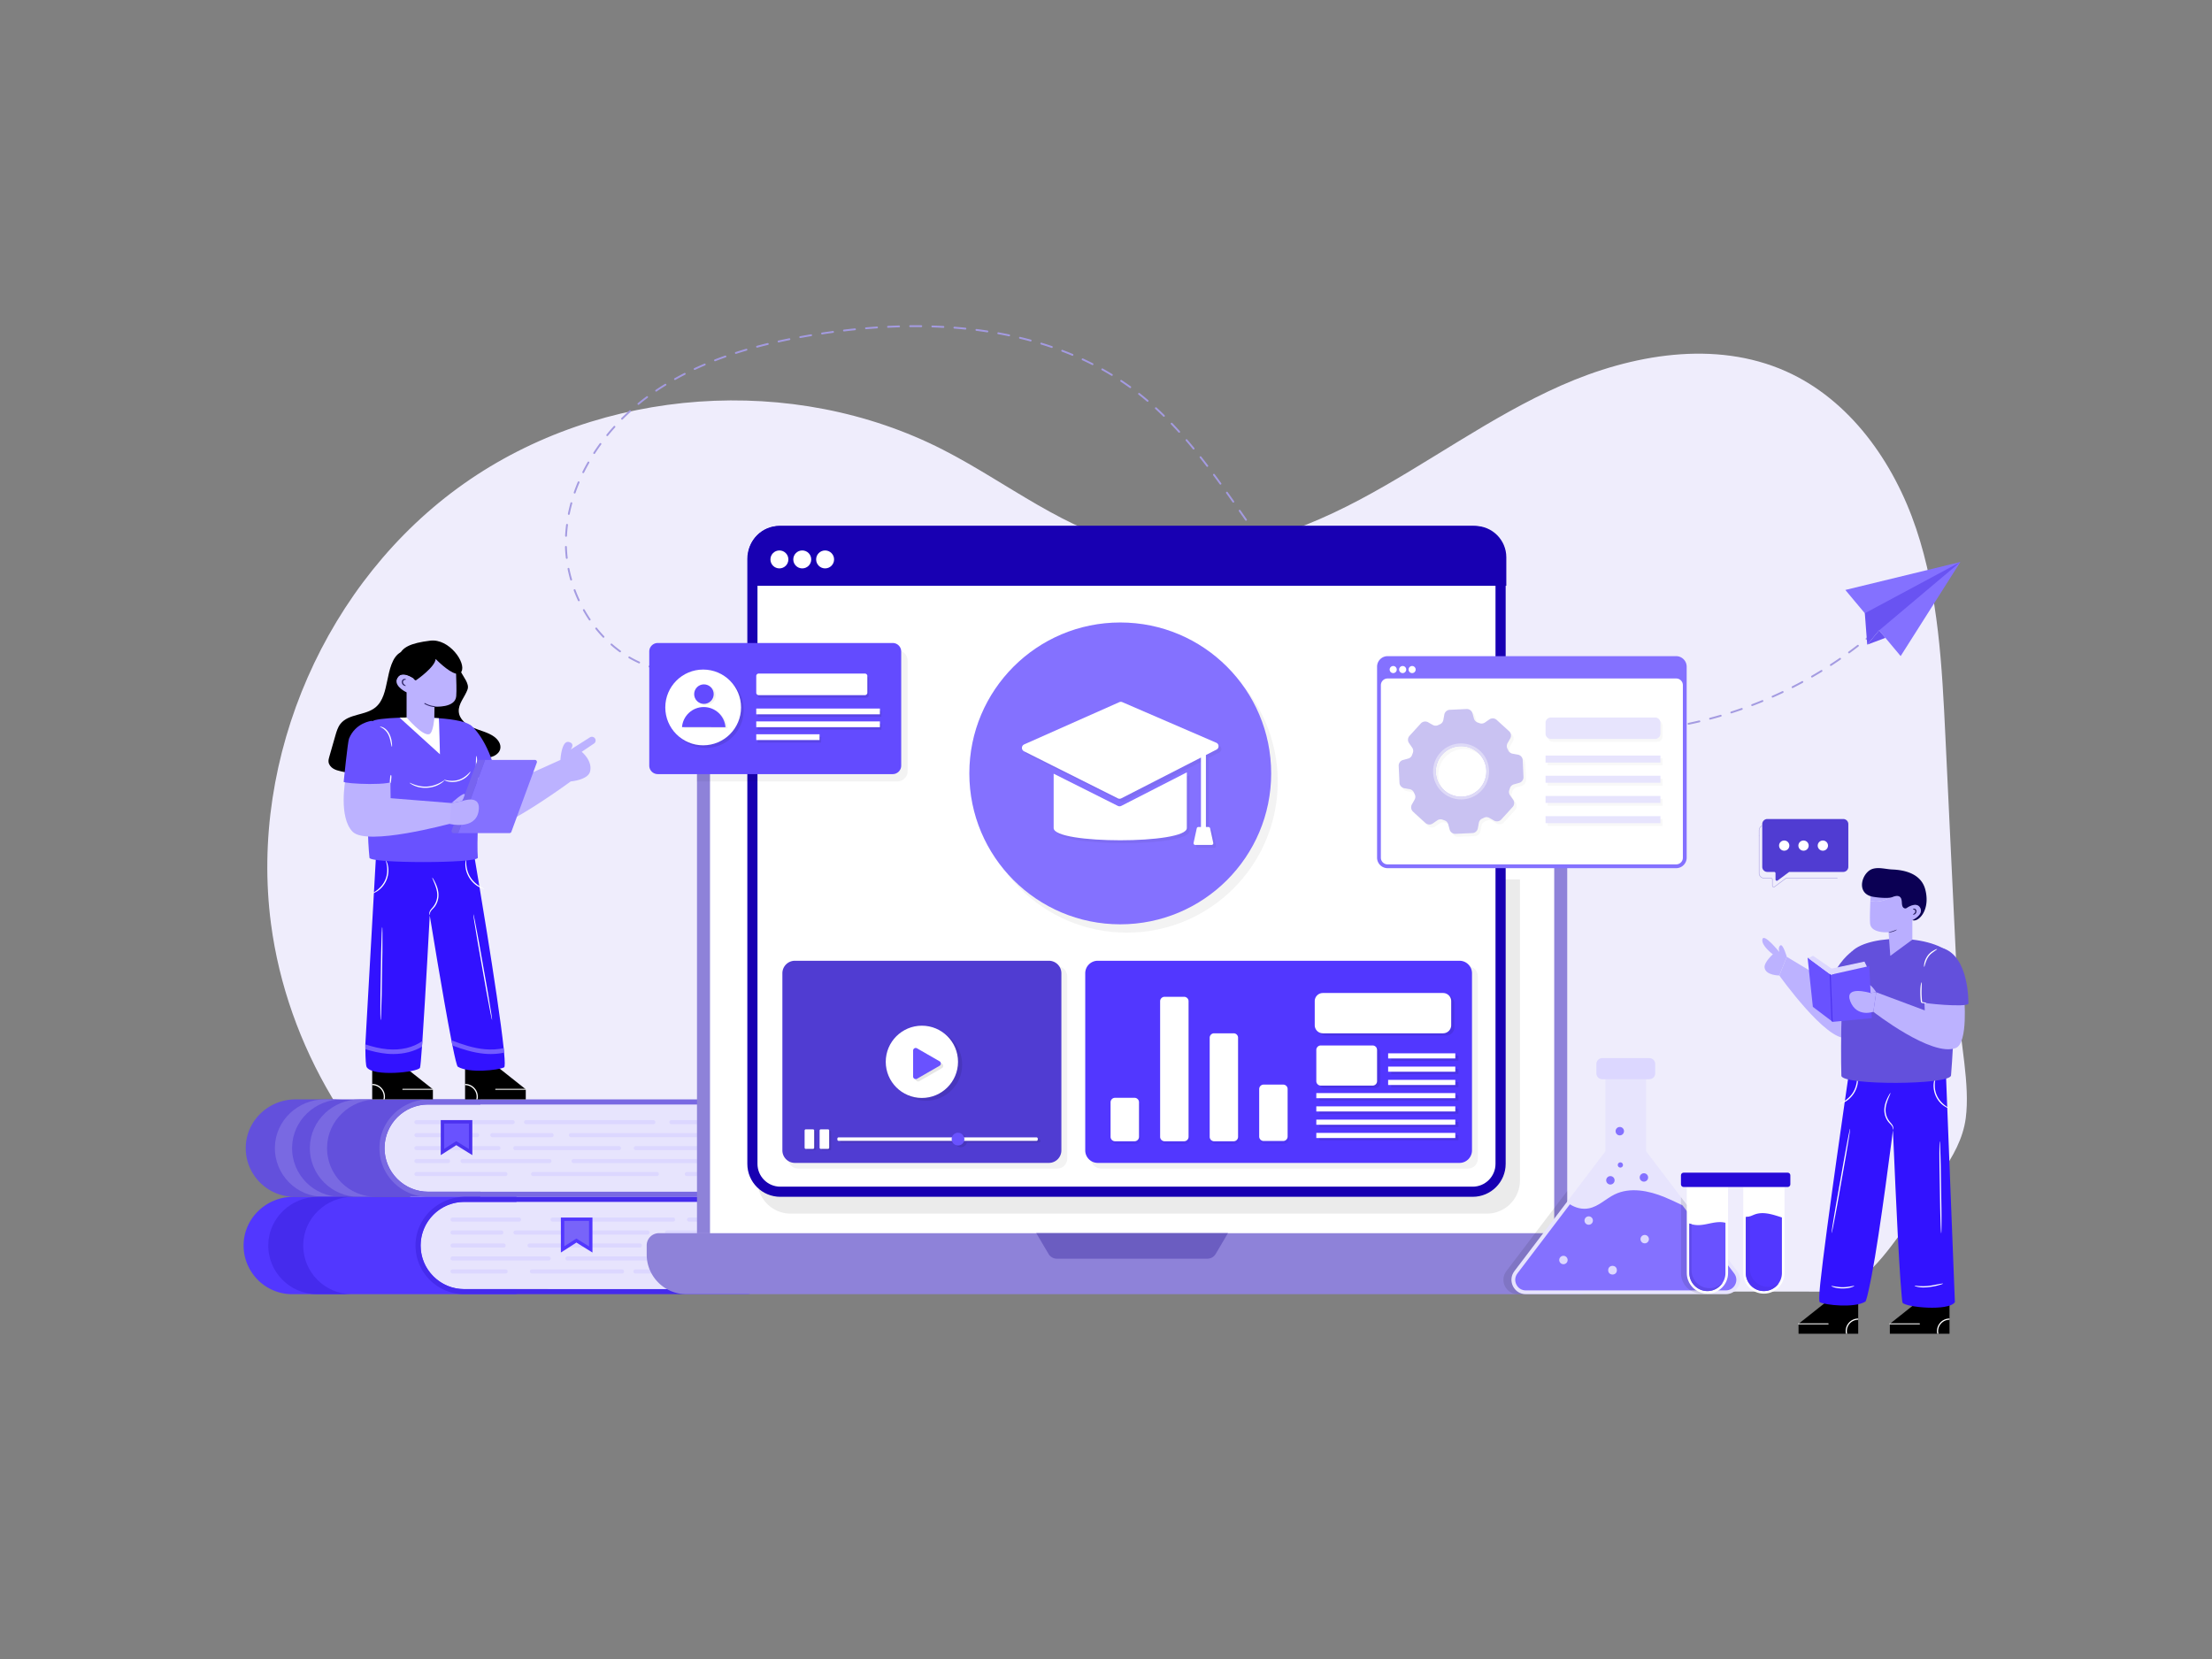 <svg xmlns="http://www.w3.org/2000/svg" enable-background="new 0 0 1200 900" viewBox="0 0 1200 900" id="Onlinecertificatecourse"><rect x="0" y="0" width="1200" height="900" fill="#808080" stroke="none"/><path fill="#efedfc" d="M1035.05 663.936c9.42-18.84 28.414-35.103 31.351-57.284 2.443-18.438-3.116-41.541-4.02-60.45l-7.014-146.707c-1.818-38.005-3.738-76.58-15.844-112.652-12.107-36.071-35.94-69.954-70.7-85.43-38.302-17.053-83.52-9.26-121.868 7.691s-72.321 42.337-109.352 61.999-79.56 33.738-120.624 25.276c-38.592-7.952-70.292-34.432-105.371-52.376-81.294-41.583-185.374-34.208-259.993 18.421s-116.493 148.2-104.603 238.734c8.723 66.416 46.067 127.91 99.09 168.434 13.38 10.227 27.791 19.187 42.992 26.454 16.844 8.052 30.79 4.645 49.119 4.65 44.12.009 88.24 0 132.36 0H932.8c19.026 0 38.054-.079 57.08 0 20.486.083 34.114-22.493 45.17-36.76z" class="coloredf5fc svgShape"></path><path fill="#a49be1" d="M872.282 397.69c-1.314 0-2.63-.013-3.943-.038a.5.5 0 0 1 .009-1h.01c1.821.034 3.643.045 5.466.031l.518-.004h.006a.5.5 0 0 1 .006 1l-.523.004c-.516.004-1.032.006-1.549.006zm8.064-.156a.5.5 0 0 1-.019-1c1.974-.076 3.986-.182 5.979-.314a.5.5 0 0 1 .066.998c-2.002.132-4.023.239-6.006.316h-.02zm-17.993-.079-.024-.001a212.08 212.08 0 0 1-6.002-.366.5.5 0 0 1 .075-.998c1.98.15 3.99.272 5.974.366a.5.5 0 0 1-.023.999zm29.966-.72a.5.5 0 0 1-.047-.999c1.978-.187 3.98-.406 5.951-.648a.491.491 0 0 1 .557.434.5.5 0 0 1-.435.558c-1.98.244-3.992.463-5.978.652l-.048.002zm-41.929-.18a.5.5 0 1 1-5.895-1.696c1.97.26 3.97.494 5.946.7a.5.5 0 0 1-.05.997zm53.837-1.288a.5.5 0 0 1-.075-.994c1.987-.301 3.974-.63 5.907-.978a.5.5 0 1 1 .177.984c-1.942.35-3.938.68-5.934.983a.492.492 0 0 1-.075.005zm-65.733-.274a.556.556 0 0 1-.08-.006 223.409 223.409 0 0 1-5.925-1.03.5.5 0 1 1 .185-.982c1.94.365 3.924.71 5.898 1.024a.5.5 0 0 1-.078.994zm77.542-1.846a.5.5 0 0 1-.102-.989c1.946-.405 3.913-.842 5.844-1.298a.5.5 0 1 1 .23.973c-1.94.459-3.915.897-5.87 1.304a.456.456 0 0 1-.102.01zm-89.335-.366a.493.493 0 0 1-.106-.012c-1.95-.42-3.923-.874-5.861-1.347a.5.5 0 1 1 .237-.971c1.93.47 3.893.923 5.835 1.34a.5.5 0 0 1-.105.99zm101.011-2.392a.5.5 0 0 1-.127-.984c1.921-.509 3.86-1.05 5.765-1.61a.5.5 0 0 1 .282.959 221.386 221.386 0 0 1-5.791 1.618.486.486 0 0 1-.129.017zm-112.668-.454a.516.516 0 0 1-.132-.017 230.17 230.17 0 0 1-5.78-1.661.5.5 0 1 1 .289-.957c1.88.567 3.817 1.124 5.755 1.653a.5.5 0 0 1-.132.982zm124.18-2.926a.5.5 0 0 1-.153-.976c1.904-.615 3.812-1.26 5.671-1.916a.5.5 0 0 1 .333.943c-1.867.66-3.784 1.307-5.697 1.924a.498.498 0 0 1-.153.025zm-135.668-.54a.49.49 0 0 1-.158-.025 230.044 230.044 0 0 1-5.683-1.965.5.5 0 0 1 .34-.941c1.853.669 3.757 1.327 5.658 1.957a.5.5 0 0 1-.157.975zm146.985-3.45a.5.5 0 0 1-.18-.967c1.868-.715 3.74-1.46 5.563-2.214a.5.5 0 1 1 .382.924c-1.831.757-3.71 1.505-5.587 2.223a.499.499 0 0 1-.178.033zm-158.273-.62a.495.495 0 0 1-.182-.035 225.825 225.825 0 0 1-5.571-2.263.5.5 0 0 1 .388-.921c1.84.776 3.707 1.534 5.547 2.252a.5.5 0 0 1-.182.966zm169.361-3.965a.5.5 0 0 1-.203-.957c1.82-.808 3.65-1.651 5.437-2.504a.5.5 0 1 1 .43.902 222.921 222.921 0 0 1-5.461 2.516.497.497 0 0 1-.203.043zm-180.417-.698a.5.5 0 0 1-.206-.045 236.828 236.828 0 0 1-5.444-2.553.5.5 0 0 1 .437-.9c1.787.866 3.61 1.723 5.42 2.543a.5.5 0 0 1-.207.955zm191.248-4.465a.5.5 0 0 1-.227-.945 226.479 226.479 0 0 0 5.298-2.789.5.5 0 0 1 .477.879c-1.75.951-3.54 1.893-5.321 2.8a.498.498 0 0 1-.227.055zm-202.042-.775a.485.485 0 0 1-.229-.057 226.328 226.328 0 0 1-5.301-2.839.5.5 0 0 1 .484-.875 221.67 221.67 0 0 0 5.277 2.827.501.501 0 0 1-.23.944zm212.585-4.954a.5.5 0 0 1-.251-.933 226.205 226.205 0 0 0 5.143-3.067.5.5 0 1 1 .523.852 223.583 223.583 0 0 1-5.165 3.08.496.496 0 0 1-.25.068zm-223.085-.852a.498.498 0 0 1-.253-.069 219.686 219.686 0 0 1-5.142-3.117.5.5 0 1 1 .53-.848c1.69 1.056 3.413 2.1 5.119 3.104a.5.5 0 0 1-.254.93zm-401.808-3.062a.469.469 0 0 1-.103-.01 55.413 55.413 0 0 1-5.843-1.571.5.5 0 1 1 .312-.95 54.444 54.444 0 0 0 5.737 1.542.5.5 0 0 1-.103.989zm635.116-2.37a.5.5 0 0 1-.273-.92 224.079 224.079 0 0 0 4.97-3.336.5.5 0 1 1 .568.822 228.444 228.444 0 0 1-4.992 3.353.498.498 0 0 1-.273.08zm-243.484-.925a.495.495 0 0 1-.276-.083 224.157 224.157 0 0 1-4.967-3.389.5.5 0 0 1 .574-.818 222.156 222.156 0 0 0 4.946 3.373.5.5 0 0 1-.277.917zm-403.008-.436a.498.498 0 0 1-.206-.045 58.653 58.653 0 0 1-5.372-2.775.5.5 0 1 1 .504-.863 57.887 57.887 0 0 0 5.28 2.728.5.5 0 0 1-.206.955zm656.364-5.46a.5.5 0 0 1-.296-.904 219.72 219.72 0 0 0 4.783-3.6.5.5 0 1 1 .612.79 218.56 218.56 0 0 1-4.804 3.617.497.497 0 0 1-.295.096zm-666.711-.569a.497.497 0 0 1-.293-.096 64.168 64.168 0 0 1-4.72-3.776.5.5 0 1 1 .662-.75 63.503 63.503 0 0 0 4.645 3.718.5.5 0 0 1-.294.904zm403.536-.429a.499.499 0 0 1-.298-.098 225.109 225.109 0 0 1-4.776-3.655.5.5 0 1 1 .618-.785 227.616 227.616 0 0 0 4.755 3.637.5.5 0 0 1-.3.901zm272.662-6.347a.5.5 0 0 1-.317-.887 216.399 216.399 0 0 0 4.58-3.856.5.5 0 1 1 .653.756 217.12 217.12 0 0 1-4.6 3.873.498.498 0 0 1-.316.114zm-282.091-1.073a.5.5 0 0 1-.32-.115 220.587 220.587 0 0 1-4.569-3.911.5.5 0 0 1 .66-.75 219.753 219.753 0 0 0 4.549 3.892.5.5 0 0 1-.32.884zm-403.109-.056a.497.497 0 0 1-.362-.156 71.085 71.085 0 0 1-3.97-4.553.5.5 0 0 1 .782-.625 69.53 69.53 0 0 0 3.913 4.489.5.5 0 0 1-.363.845zm694.269-6.726a.5.5 0 0 1-.338-.869 216.264 216.264 0 0 0 4.358-4.102.5.5 0 1 1 .695.719 221.116 221.116 0 0 1-4.377 4.121.499.499 0 0 1-.338.131zm-300.166-1.144a.498.498 0 0 1-.34-.134 218.875 218.875 0 0 1-4.345-4.16.5.5 0 0 1 .702-.713 216.843 216.843 0 0 0 4.324 4.14.5.5 0 0 1-.34.867zm-401.593-1.486a.5.5 0 0 1-.416-.22 76.211 76.211 0 0 1-3.167-5.142.5.5 0 1 1 .87-.49 75.482 75.482 0 0 0 3.127 5.073.5.5 0 0 1-.414.78zm710.377-5.716a.5.5 0 0 1-.358-.85 213.067 213.067 0 0 0 4.12-4.34.499.499 0 1 1 .735.678 216.517 216.517 0 0 1-4.14 4.362.502.502 0 0 1-.357.15zm-317.333-1.22a.501.501 0 0 1-.36-.153 209.251 209.251 0 0 1-4.102-4.4.5.5 0 1 1 .74-.672c.33.363.66.726.991 1.086 1.02 1.11 2.05 2.207 3.092 3.293a.5.5 0 0 1-.36.847zm-398.925-3.512a.5.5 0 0 1-.454-.29 77.888 77.888 0 0 1-2.325-5.571.501.501 0 0 1 .937-.35 76.776 76.776 0 0 0 2.295 5.501.5.5 0 0 1-.453.71zm390.861-5.372a.498.498 0 0 1-.379-.174 265.663 265.663 0 0 1-3.873-4.598.499.499 0 1 1 .772-.636c1.284 1.56 2.582 3.1 3.859 4.582a.5.5 0 0 1-.379.826zm-395.042-5.865a.501.501 0 0 1-.481-.363 76.718 76.718 0 0 1-1.428-5.868.5.5 0 1 1 .98-.197 75.48 75.48 0 0 0 1.41 5.79.5.5 0 0 1-.481.638zm387.406-3.394a.501.501 0 0 1-.392-.19 371.005 371.005 0 0 1-3.691-4.743.5.5 0 0 1 .794-.608 368.934 368.934 0 0 0 3.68 4.73.5.5 0 0 1-.39.811zm-389.77-8.357a.5.5 0 0 1-.497-.442 72.245 72.245 0 0 1-.456-6.023.5.5 0 0 1 .483-.517.52.52 0 0 1 .516.484c.066 1.967.217 3.966.45 5.94a.5.5 0 0 1-.497.558zm382.471-1.173a.5.5 0 0 1-.401-.201 540.9 540.9 0 0 1-3.557-4.841.5.5 0 1 1 .809-.588 538.848 538.848 0 0 0 3.55 4.831.5.5 0 0 1-.4.799zm-7.06-9.706a.5.5 0 0 1-.407-.21c-1.163-1.628-2.321-3.26-3.475-4.897a.5.5 0 1 1 .817-.576 1077.98 1077.98 0 0 0 3.471 4.892.5.5 0 0 1-.406.79zm-375.804-1.103h-.026a.5.5 0 0 1-.474-.526c.104-1.995.285-4.018.538-6.01a.5.5 0 0 1 .992.125 80.534 80.534 0 0 0-.53 5.938.5.5 0 0 1-.5.473zm368.88-8.7a.499.499 0 0 1-.41-.214l-3.443-4.914a.5.5 0 0 1 .819-.574l3.442 4.914a.5.5 0 0 1-.408.787zm-367.376-3.192a.5.5 0 0 1-.49-.599 86.978 86.978 0 0 1 1.393-5.869.5.5 0 0 1 .964.264 86.333 86.333 0 0 0-1.377 5.802.5.5 0 0 1-.49.402zm360.484-6.632a.5.5 0 0 1-.41-.212 1100.177 1100.177 0 0 0-3.465-4.893.5.5 0 1 1 .815-.58c1.16 1.628 2.316 3.261 3.468 4.897a.5.5 0 0 1-.408.788zm-357.316-4.93a.5.5 0 0 1-.472-.664 93.796 93.796 0 0 1 2.164-5.629.5.5 0 0 1 .921.389 93.28 93.28 0 0 0-2.141 5.567.5.5 0 0 1-.472.336zm350.35-4.837a.497.497 0 0 1-.406-.207 565.617 565.617 0 0 0-3.54-4.833.5.5 0 0 1 .804-.596 552.701 552.701 0 0 1 3.546 4.843.5.5 0 0 1-.404.793zm-345.696-6.215a.5.5 0 0 1-.447-.722 102.854 102.854 0 0 1 2.838-5.318.5.5 0 0 1 .869.497 102.174 102.174 0 0 0-2.812 5.266.5.5 0 0 1-.448.277zm338.55-3.418c-.15 0-.3-.068-.397-.197a372.287 372.287 0 0 0-3.669-4.734.5.5 0 0 1 .785-.619 365.496 365.496 0 0 1 3.679 4.746.5.5 0 0 1-.397.804zm-332.599-6.994a.5.5 0 0 1-.419-.772c1.086-1.67 2.237-3.34 3.422-4.962a.501.501 0 0 1 .808.59 109.613 109.613 0 0 0-3.391 4.916.5.5 0 0 1-.42.228zm325.168-2.42a.5.5 0 0 1-.387-.182 268.139 268.139 0 0 0-3.845-4.586.5.5 0 0 1 .758-.651 270.2 270.2 0 0 1 3.86 4.603.5.5 0 0 1-.386.817zm-318.097-7.27a.5.5 0 0 1-.387-.815 117.562 117.562 0 0 1 3.923-4.573.5.5 0 0 1 .742.67 117.518 117.518 0 0 0-3.89 4.535.5.5 0 0 1-.388.184zm310.282-1.825a.499.499 0 0 1-.372-.165 212.915 212.915 0 0 0-4.07-4.385.5.5 0 1 1 .722-.69 211.066 211.066 0 0 1 4.09 4.405.5.5 0 0 1-.37.835zm-302.244-7.08a.5.5 0 0 1-.354-.853 123.147 123.147 0 0 1 4.36-4.158.5.5 0 0 1 .672.74 121.994 121.994 0 0 0-4.324 4.125.498.498 0 0 1-.354.147zm293.954-1.588a.499.499 0 0 1-.351-.144 176.953 176.953 0 0 0-4.335-4.123.5.5 0 0 1 .677-.737 178.074 178.074 0 0 1 4.36 4.147.5.5 0 0 1-.351.857zm-285.075-6.479a.5.5 0 0 1-.318-.886 125.184 125.184 0 0 1 4.742-3.716.499.499 0 1 1 .597.802 123.688 123.688 0 0 0-4.703 3.686.498.498 0 0 1-.318.114zm276.236-1.637a.5.5 0 0 1-.325-.12 153.831 153.831 0 0 0-4.624-3.798.5.5 0 0 1 .62-.785 154.485 154.485 0 0 1 4.654 3.823.5.5 0 0 1-.325.88zm-266.617-5.533a.5.5 0 0 1-.28-.914 143.846 143.846 0 0 1 5.061-3.26.499.499 0 1 1 .524.852 142.986 142.986 0 0 0-5.025 3.237.5.5 0 0 1-.28.085zm257.19-1.899a.497.497 0 0 1-.293-.095 147.635 147.635 0 0 0-4.905-3.407.5.5 0 0 1 .554-.833 149.135 149.135 0 0 1 4.938 3.43.5.5 0 0 1-.294.905zm-246.974-4.39a.5.5 0 0 1-.245-.935c1.728-.97 3.513-1.927 5.304-2.844a.5.5 0 1 1 .455.891c-1.779.91-3.552 1.86-5.27 2.825a.496.496 0 0 1-.244.064zm236.996-2.25a.494.494 0 0 1-.26-.073 155.422 155.422 0 0 0-5.162-3.012.5.5 0 1 1 .487-.873c1.75.976 3.498 1.996 5.196 3.032a.5.5 0 0 1-.26.926zm-226.318-3.218a.5.5 0 0 1-.212-.953c1.79-.835 3.638-1.66 5.495-2.45a.5.5 0 0 1 .391.92 175.902 175.902 0 0 0-5.464 2.437.5.5 0 0 1-.21.046zm215.847-2.624a.5.5 0 0 1-.226-.054 162.42 162.42 0 0 0-5.379-2.613.5.5 0 0 1 .42-.907c1.82.843 3.641 1.727 5.412 2.629a.5.5 0 0 1-.227.945zm-204.81-2.078a.5.5 0 0 1-.182-.966c1.832-.711 3.73-1.415 5.64-2.09a.5.5 0 1 1 .333.942 199.49 199.49 0 0 0-5.61 2.08.504.504 0 0 1-.182.034zm193.927-2.965a.503.503 0 0 1-.193-.04 172.254 172.254 0 0 0-5.556-2.22.5.5 0 0 1 .355-.935c1.88.713 3.76 1.465 5.588 2.234a.5.5 0 0 1-.194.96zm-182.617-1.04a.5.5 0 0 1-.154-.976c1.87-.602 3.804-1.196 5.747-1.768a.5.5 0 0 1 .283.96c-1.936.569-3.862 1.16-5.723 1.76a.507.507 0 0 1-.153.024zm171.401-3.223a.49.49 0 0 1-.162-.027 185.227 185.227 0 0 0-5.694-1.843.5.5 0 1 1 .293-.956c1.921.588 3.848 1.211 5.725 1.853a.5.5 0 0 1-.162.973zm-159.89-.159a.5.5 0 0 1-.128-.983c1.91-.51 3.87-1.01 5.825-1.485a.5.5 0 0 1 .236.972c-1.948.473-3.9.97-5.803 1.479a.49.49 0 0 1-.13.017zm11.66-2.837a.5.5 0 0 1-.108-.989 310.48 310.48 0 0 1 5.88-1.24.5.5 0 1 1 .198.98c-1.958.394-3.912.805-5.862 1.237a.515.515 0 0 1-.108.012zm136.755-.518a.492.492 0 0 1-.131-.018 202.442 202.442 0 0 0-5.8-1.483.5.5 0 0 1 .233-.972c1.945.466 3.906.968 5.83 1.49a.5.5 0 0 1-.132.983zm-124.992-1.852a.5.5 0 0 1-.09-.992 387.66 387.66 0 0 1 5.919-1.034.5.5 0 0 1 .165.986c-1.968.329-3.937.672-5.903 1.032a.475.475 0 0 1-.09.008zm113.32-.95a.496.496 0 0 1-.102-.01c-1.928-.404-3.906-.79-5.878-1.145a.5.5 0 0 1 .177-.985c1.982.358 3.969.745 5.906 1.151a.5.5 0 0 1-.102.99zm-101.484-1.026a.5.5 0 0 1-.075-.995c1.977-.3 3.959-.584 5.947-.853a.5.5 0 1 1 .134.991 372.6 372.6 0 0 0-5.93.85.499.499 0 0 1-.076.007zm89.672-1.108a.51.51 0 0 1-.076-.006c-1.96-.3-3.956-.578-5.932-.829a.5.5 0 0 1 .126-.992c1.984.251 3.989.532 5.957.832a.5.5 0 0 1-.075.995zm-77.782-.5a.5.5 0 0 1-.058-.996c1.986-.236 3.977-.456 5.972-.659a.5.5 0 1 1 .101.995c-1.99.203-3.975.422-5.955.657a.493.493 0 0 1-.06.003zm65.873-1.012a.62.62 0 0 1-.05-.002c-1.961-.2-3.969-.38-5.967-.535a.5.5 0 0 1-.46-.537.507.507 0 0 1 .537-.46c2.007.156 4.022.337 5.99.537a.5.5 0 0 1-.05.997zm-53.935-.2a.5.5 0 0 1-.041-.998c1.994-.168 3.992-.318 5.992-.45a.507.507 0 0 1 .532.465.5.5 0 0 1-.467.533 333.453 333.453 0 0 0-6.016.45zm41.967-.732h-.028a274.059 274.059 0 0 0-5.985-.262.5.5 0 0 1-.484-.516.52.52 0 0 1 .516-.483c2.006.065 4.008.152 6.008.262a.5.5 0 0 1-.027 1zm-29.994-.059a.5.5 0 0 1-.023-1c2-.095 4.002-.171 6.004-.229a.501.501 0 0 1 .029 1c-1.995.057-3.991.133-5.986.229h-.024zm17.997-.335h-.006a302.509 302.509 0 0 0-5.991-.007h-.004a.5.5 0 0 1-.005-1 300.87 300.87 0 0 1 6.012.007.5.5 0 0 1-.006 1z" class="color9bb2e1 svgShape"></path><path fill="#6350dc" d="M260.634 596.419v52.842H159.717a26.263 26.263 0 0 1-13.736-3.857 26.873 26.873 0 0 1-4.929-3.889c-4.907-4.907-7.897-11.732-7.735-19.25.217-9.987 6.099-18.502 14.473-22.813a27.124 27.124 0 0 1 12.479-3.033h100.365z" class="colord250dc svgShape"></path><path fill="#7969e2" d="M168.101 622.263c-.166 7.519 2.833 14.346 7.732 19.255 4.779 4.778 11.385 7.74 18.673 7.74h9.328c-7.289 0-13.894-2.962-18.674-7.74-4.899-4.909-7.897-11.736-7.731-19.255.314-14.457 12.501-25.842 26.959-25.842h-9.328c-14.457 0-26.645 11.385-26.959 25.842z" class="colord369e2 svgShape"></path><path fill="#7969e2" d="M149.133 622.263c-.166 7.519 2.832 14.346 7.731 19.255 4.78 4.778 11.385 7.74 18.674 7.74h9.327c-7.288 0-13.894-2.962-18.673-7.74-4.9-4.909-7.898-11.736-7.732-19.255.314-14.457 12.501-25.842 26.959-25.842h-9.328c-14.457 0-26.645 11.385-26.958 25.842z" class="colord369e2 svgShape"></path><path fill="#e7e4fd" d="M208.61 622.845c0 6.31 2.464 12.252 6.93 16.717 4.474 4.466 10.406 6.93 16.717 6.93h163.537c-7.076-15.768-7.076-31.536 0-47.303H232.257c-13.036 0-23.646 10.61-23.646 23.656z" class="colore4f0fd svgShape"></path><path fill="#7969e2" d="M205.85 622.258c-.164 7.52 2.826 14.353 7.734 19.26 4.779 4.78 11.384 7.74 18.673 7.74h164.917a1.384 1.384 0 1 0 0-2.768H232.257c-6.31.001-12.243-2.462-16.718-6.928-4.465-4.465-6.928-10.407-6.928-16.717 0-13.046 10.61-23.656 23.646-23.656h164.917a1.384 1.384 0 1 0 0-2.768H232.806c-14.456 0-26.643 11.385-26.957 25.837z" class="colord369e2 svgShape"></path><path fill="#dcd7ff" d="M288.096 636.914c0 .609.498 1.107 1.107 1.107h67.13a1.11 1.11 0 0 0 1.107-1.107c0-.618-.498-1.107-1.107-1.107h-67.13c-.61 0-1.107.489-1.107 1.107zM355.54 608.765a1.11 1.11 0 0 0-1.108-1.107h-69.021a1.11 1.11 0 0 0-1.107 1.107c0 .618.498 1.107 1.107 1.107h69.021c.61 0 1.108-.489 1.108-1.107zM278.454 622.844c0 .609.499 1.107 1.108 1.107h56.215a1.11 1.11 0 0 0 1.107-1.107c0-.618-.498-1.107-1.107-1.107h-56.215c-.61 0-1.108.489-1.108 1.107zM371.51 636.914c0 .609.498 1.107 1.107 1.107h13.987c.609 0 1.107-.49 1.107-1.107a1.11 1.11 0 0 0-1.107-1.107h-13.987c-.609 0-1.107.489-1.107 1.107zM387.71 608.765a1.11 1.11 0 0 0-1.106-1.107H364.24a1.11 1.11 0 0 0-1.107 1.107c0 .618.498 1.107 1.107 1.107h22.364c.609 0 1.107-.489 1.107-1.107zM387.71 622.844a1.11 1.11 0 0 0-1.106-1.107h-41.656c-.609 0-1.107.489-1.107 1.107 0 .609.498 1.107 1.107 1.107h41.656c.609 0 1.107-.49 1.107-1.107zM387.71 629.874a1.11 1.11 0 0 0-1.106-1.107h-75.415c-.619 0-1.108.498-1.108 1.107 0 .61.49 1.108 1.108 1.108h75.415c.609 0 1.107-.49 1.107-1.108zM267.07 616.912h32.208c.609 0 1.107-.498 1.107-1.107s-.498-1.108-1.107-1.108h-32.209c-.608 0-1.107.498-1.107 1.108s.499 1.107 1.107 1.107zM298.06 628.767h-47.118c-.618 0-1.107.498-1.107 1.107 0 .61.49 1.108 1.107 1.108h47.118a1.11 1.11 0 0 0 1.107-1.108 1.11 1.11 0 0 0-1.107-1.107zM387.71 615.805a1.11 1.11 0 0 0-1.106-1.108h-76.892c-.609 0-1.107.498-1.107 1.108s.498 1.107 1.107 1.107h76.892c.609 0 1.107-.49 1.107-1.107zM224.814 615.805c0 .618.498 1.107 1.116 1.107h32.919c.609 0 1.107-.498 1.107-1.107s-.498-1.108-1.107-1.108H225.93c-.618 0-1.116.498-1.116 1.108zM224.814 629.874c0 .618.498 1.108 1.116 1.108h17.106a1.11 1.11 0 0 0 1.107-1.108 1.11 1.11 0 0 0-1.107-1.107H225.93c-.618 0-1.116.498-1.116 1.107zM224.814 636.914c0 .618.498 1.107 1.116 1.107h48.253a1.11 1.11 0 0 0 1.107-1.107c0-.618-.498-1.107-1.107-1.107H225.93c-.618 0-1.116.498-1.116 1.107zM224.814 622.844c0 .618.498 1.107 1.116 1.107h44.46a1.11 1.11 0 0 0 1.108-1.107c0-.618-.498-1.107-1.107-1.107h-44.46c-.619 0-1.117.498-1.117 1.107zM279.248 608.765a1.11 1.11 0 0 0-1.107-1.107h-52.21a1.106 1.106 0 1 0 0 2.214h52.21c.609 0 1.107-.489 1.107-1.107z" class="colord7e7ff svgShape"></path><path fill="#4c32f0" d="m239.102 626.653 8.421-5.404 8.713 5.404v-18.995h-17.134z" class="colorf03232 svgShape"></path><path fill="#6952ff" d="M254.39 609.503h-13.442v13.774l6.559-4.21 6.883 4.27z" class="colorff5252 svgShape"></path><path fill="#5237ff" d="M280.209 649.26v52.832h-121.64a26.337 26.337 0 0 1-18.676-7.735c-4.897-4.907-7.897-11.742-7.735-19.26.314-14.451 12.501-25.836 26.963-25.836h121.088z" class="colorffc837 svgShape"></path><path fill="#452bed" d="M145.54 675.1c-.167 7.52 2.832 14.347 7.73 19.255 4.78 4.78 11.386 7.741 18.675 7.741h18.968c-7.288 0-13.894-2.962-18.673-7.74-4.9-4.91-7.898-11.736-7.732-19.256.314-14.457 12.502-25.842 26.959-25.842h-18.969c-14.457 0-26.645 11.385-26.959 25.842z" class="coloredb12b svgShape"></path><path fill="#e7e4fd" d="M228.187 675.682c0 6.311 2.464 12.253 6.929 16.718 4.475 4.466 10.407 6.929 16.718 6.929h152.704c-7.076-15.767-7.076-31.535 0-47.302H251.834c-13.037 0-23.647 10.61-23.647 23.655z" class="colore4f0fd svgShape"></path><path fill="#452bed" d="M225.426 675.096c-.164 7.52 2.827 14.353 7.734 19.26 4.78 4.78 11.385 7.74 18.674 7.74h154.084a1.384 1.384 0 1 0 0-2.768H251.834c-6.31 0-12.243-2.462-16.718-6.928-4.465-4.465-6.929-10.407-6.929-16.718 0-13.045 10.61-23.655 23.647-23.655h154.084a1.384 1.384 0 1 0 0-2.768H252.382c-14.455 0-26.642 11.385-26.956 25.837z" class="coloredb12b svgShape"></path><path fill="#dcd7ff" d="M245.508 660.5h36.068a1.107 1.107 0 0 1 0 2.214h-36.068a1.106 1.106 0 1 1 0-2.214zM372.703 661.607c0-.611.496-1.107 1.107-1.107h21.538a1.11 1.11 0 0 1 1.108 1.107c0 .618-.499 1.107-1.108 1.107H373.81a1.107 1.107 0 0 1-1.107-1.107zM366.25 661.607c0 .612-.495 1.107-1.107 1.107h-65.38a1.107 1.107 0 0 1 0-2.214h65.38c.612 0 1.108.496 1.108 1.107zM245.508 667.535h26.442a1.107 1.107 0 0 1 0 2.214h-26.442a1.106 1.106 0 1 1 0-2.214zM279.665 667.535h71.621a1.107 1.107 0 0 1 0 2.214h-71.621a1.107 1.107 0 0 1 0-2.214zM360.75 668.642c0-.611.495-1.107 1.107-1.107h33.491a1.11 1.11 0 0 1 1.108 1.108c0 .618-.499 1.107-1.108 1.107h-33.491a1.107 1.107 0 0 1-1.107-1.108zM354.72 675.678c0-.612.496-1.107 1.107-1.107h39.521a1.11 1.11 0 0 1 1.108 1.107c0 .618-.499 1.107-1.108 1.107h-39.52a1.107 1.107 0 0 1-1.108-1.107zM287.28 674.57h59.88a1.107 1.107 0 1 1 0 2.214h-59.88a1.107 1.107 0 0 1 0-2.214zM245.508 674.57h27.711a1.107 1.107 0 0 1 0 2.214h-27.711a1.106 1.106 0 1 1 0-2.213zM355.672 682.713c0-.611.496-1.107 1.107-1.107h38.57a1.11 1.11 0 0 1 1.107 1.107c0 .618-.499 1.107-1.108 1.107H356.78a1.107 1.107 0 0 1-1.107-1.107zM352.287 682.713c0 .612-.495 1.107-1.107 1.107h-43.378a1.107 1.107 0 1 1 0-2.214h43.378c.612 0 1.107.496 1.107 1.107zM245.508 681.606h52.147a1.107 1.107 0 0 1 0 2.214h-52.147a1.106 1.106 0 1 1 0-2.214zM366.885 688.641v2.214H344.72a1.107 1.107 0 1 1 0-2.214h22.165zM372.703 689.748c0-.611.496-1.107 1.107-1.107h21.538a1.11 1.11 0 0 1 1.108 1.108c0 .618-.499 1.106-1.108 1.106H373.81a1.107 1.107 0 0 1-1.107-1.107zM288.55 688.641h48.879a1.107 1.107 0 0 1 0 2.214H288.55a1.107 1.107 0 1 1 0-2.214zM245.508 688.641h28.769a1.107 1.107 0 0 1 0 2.214h-28.77a1.106 1.106 0 1 1 0-2.214z" class="colord7e7ff svgShape"></path><path fill="#5237ff" d="m304.274 679.496 8.421-5.405 8.713 5.405V660.5h-17.134z" class="colorffc837 svgShape"></path><path fill="#7864f9" d="M319.562 662.345H306.12v13.774l6.558-4.21 6.884 4.27z" class="colorf9cb64 svgShape"></path><path fill="#8e82d9" d="M877.514 675.638v4.907c0 11.895-9.652 21.547-21.557 21.547H372.374c-11.905 0-21.546-9.652-21.546-21.547v-4.907a6.646 6.646 0 0 1 6.65-6.651h513.374c3.672 0 6.662 2.968 6.662 6.651zM850.215 387.055v281.921h-472.1v-281.91c0-9.067 7.345-16.4 16.39-16.4h439.331c9.045 0 16.38 7.333 16.38 16.389z" class="color829ed9 svgShape"></path><path fill="#ffffff" d="M843.157 668.977V387.043a9.321 9.321 0 0 0-9.322-9.321h-439.34a9.321 9.321 0 0 0-9.321 9.321v281.934h457.983z" class="colorffffff svgShape"></path><path fill="#6b5dc1" d="m666.153 668.977-6.651 11.272a5.274 5.274 0 0 1-4.543 2.593h-81.587a5.274 5.274 0 0 1-4.542-2.593l-6.652-11.272h103.975z" class="color5d81c1 svgShape"></path><path d="M824.563 477.075V640.4c0 9.933-8.048 17.982-17.971 17.982H428.92c-9.934 0-17.994-8.049-17.994-17.982V371.9h341.014v99.455a5.714 5.714 0 0 0 5.72 5.72h66.902z" opacity=".08" fill="#000000" class="color000000 svgShape"></path><path fill="#1800b2" d="M816.818 303.177v328.21c0 9.879-8.016 17.874-17.874 17.874H423.298c-9.868 0-17.874-7.995-17.874-17.874v-328.21c0-9.868 8.006-17.863 17.874-17.863h375.646c9.858 0 17.874 7.995 17.874 17.863z" class="color0039b2 svgShape"></path><path fill="#ffffff" d="M423.298 643.758c-6.821 0-12.371-5.55-12.371-12.371V303.18c0-6.815 5.55-12.36 12.371-12.36h375.647c6.815 0 12.36 5.545 12.36 12.36v328.207c0 6.821-5.545 12.371-12.36 12.371H423.298z" class="colorffffff svgShape"></path><path fill="#1800b2" d="M817.17 302.33V317.8H405.783V302.33c0-9.397 7.618-17.015 17.027-17.015h377.333c9.397 0 17.027 7.618 17.027 17.015z" class="color0039b2 svgShape"></path><circle cx="422.823" cy="303.485" r="4.869" fill="#ffffff" class="colorffffff svgShape"></circle><circle cx="435.222" cy="303.485" r="4.869" fill="#ffffff" class="colorffffff svgShape"></circle><circle cx="447.621" cy="303.485" r="4.869" fill="#ffffff" class="colorffffff svgShape"></circle><path fill="#bcb2ff" d="m997.673 528.5-.84 7.142-27.511-16.58-4.036 10.14s25.596 35.985 36.658 33.815c11.062-2.17 7.352-17.223 7.352-17.223l-3.875-13.163-7.748-4.13z" class="colorffc6b2 svgShape"></path><path fill="#6350dc" d="M1004.616 516.179s-8.194 5.786-11.485 16.843l8.255 15.272 11.44-13.683-8.21-18.432z" class="colord250dc svgShape"></path><path d="M975.704 718.172h32.369v5.382h-32.369zM993.165 704.324l-17.461 13.848h32.368v-13.848z" fill="#000000" class="color000000 svgShape"></path><path fill="#ffffff" d="M991.752 718.425H975.7a.25.25 0 0 1 0-.5h16.053a.25.25 0 0 1 0 .5zM1001.27 722.109c0 .53.052.994.168 1.446h.645c0-.026 0-.052-.013-.078a5.764 5.764 0 0 1-.154-1.368 6.05 6.05 0 0 1 1.277-3.743c.052-.065.104-.13.168-.194a6.135 6.135 0 0 1 4.711-2.22v-.646c-2.103 0-4.13.994-5.395 2.672-.051.065-.09.13-.142.194a6.69 6.69 0 0 0-1.265 3.937z" class="colorffffff svgShape"></path><path d="M1025.236 718.172h32.369v5.382h-32.369zM1042.697 704.324l-17.461 13.848h32.368v-13.848z" fill="#000000" class="color000000 svgShape"></path><path fill="#ffffff" d="M1041.285 718.425h-16.054a.25.25 0 0 1 0-.5h16.054a.25.25 0 0 1 0 .5zM1050.802 722.109c0 .53.052.994.168 1.446h.645c0-.026 0-.052-.013-.078a5.765 5.765 0 0 1-.154-1.368 6.05 6.05 0 0 1 1.278-3.743c.051-.065.103-.13.167-.194a6.135 6.135 0 0 1 4.711-2.22v-.646c-2.103 0-4.13.994-5.395 2.672-.051.065-.09.13-.142.194a6.69 6.69 0 0 0-1.265 3.937z" class="colorffffff svgShape"></path><path fill="#3212ff" d="M1060.516 706.4c-3.326 5.12-26.86 2.746-28.39.312-.217-.35-.602-4.723-1.072-11.278-.073-.965-.145-1.977-.217-3.025-1.603-23.328-3.928-79.317-3.928-79.317s-7.025 55.796-11.544 78.931c-.193.965-.374 1.892-.554 2.784-1.338 6.627-2.386 11.038-2.88 11.327-6.001 3.579-21.594 1.868-24.678.325-.482-.241-.434-3.133.012-7.844.06-.76.144-1.567.229-2.41 2.892-27.666 15.532-114.057 15.532-114.057s50.597-4.519 52.646.723" class="color1258ff svgShape"></path><path fill="#ffffff" d="M1005.916 697.614c.044.108-.97.704-3.257 1.137a19.84 19.84 0 0 1-5.874.032c-2.29-.408-3.31-.991-3.266-1.104.052-.164 1.137.166 3.361.438 1.88.272 3.8.261 5.677-.03 2.223-.298 3.304-.64 3.36-.473zM1054.057 696.368c.03.129-1.28.628-4.045 1.277-2.352.485-4.76.836-7.193.778-2.877-.147-4.202-.798-4.162-.898.044-.18 1.399.206 4.177.226 2.357.056 4.717-.284 7.043-.765 2.76-.522 4.142-.775 4.18-.618zM1057.555 601.31c-.022.058-.5-.036-1.382-.442-.87-.416-2.162-1.16-3.535-2.574a13.801 13.801 0 0 1-2.696-4.174 13.797 13.797 0 0 1-.997-4.868c-.01-1.969.392-3.404.722-4.31.345-.907.622-1.308.68-1.282.076.033-.072.486-.297 1.399-.211.912-.502 2.306-.432 4.178a12.846 12.846 0 0 0 3.51 8.597c1.263 1.386 2.447 2.178 3.237 2.682.8.495 1.223.716 1.19.794zM997.854 598.857c-.025-.075.384-.259 1.172-.66.78-.41 1.954-1.047 3.294-2.194a13.765 13.765 0 0 0 4.635-7.46c.434-1.708.485-3.04.508-3.922.011-.884-.005-1.332.076-1.344.065-.01.218.42.324 1.326.094.9.14 2.292-.254 4.096a14.44 14.44 0 0 1-4.86 7.821c-1.443 1.154-2.713 1.73-3.562 2.044-.859.305-1.313.357-1.333.293zM1025.56 592.924c.065.033-.096.496-.472 1.396-.363.902-.984 2.232-1.545 4.078-.489 1.554-.747 3.182-.59 4.784a9.868 9.868 0 0 0 1.613 4.494c.504.804 1.095 1.39 1.571 1.983.478.581.795 1.176.911 1.684.236 1.047-.162 1.538-.196 1.494-.092-.022.126-.507-.187-1.377-.157-.432-.465-.915-.951-1.44-.475-.522-1.138-1.125-1.707-1.97a10.538 10.538 0 0 1-1.724-4.802c-.168-1.716.111-3.439.618-5.05.643-1.896 1.357-3.195 1.827-4.054.482-.853.765-1.253.832-1.22zM993.653 668.878c-.141-.025.626-5.1 2.376-15.327l4.598-25.965c1.865-10.197 2.888-15.227 3.033-15.201.144.025-.626 5.1-2.371 15.318l-4.598 25.965c-1.87 10.206-2.89 15.237-3.038 15.21zM1053.095 669.007c-.143.002-.346-4.453-.554-13.464l-.376-22.902c-.089-9.005-.032-13.463.115-13.466s.346 4.452.557 13.455l.377 22.902c.085 9.013.032 13.472-.119 13.475z" class="colorffffff svgShape"></path><path fill="#6350dc" d="M998.937 583.542c-.437-16.17-.311-57.304 4.288-65.542 6.007-10.76 43.028-12.382 55.893 0 2.796 2.692.711 48.818-.686 65.337 0 5.355-59.495 5.56-59.495.205z" class="colord250dc svgShape"></path><path fill="#bcb2ff" d="m1043.882 541.366.298 6.769-26.331-9.841-1.565 10.598s31.709 24.758 44.722 19.64c6.874-2.704 4.535-27.799 4.535-27.799l-21.66.633z" class="colorffc6b2 svgShape"></path><path fill="#6350dc" d="M1054.06 514.425s-8.065-.563-10.252 9.449-1.374 19.746-1.374 19.746c-.022.696 24.86 3.092 25.41.818 0 0 .619-25.413-13.784-30.013z" class="colord250dc svgShape"></path><path fill="#ffffff" d="M1042.413 532.922c.157.019.09 1.214.05 3.612-.08 2.03-.012 4.066.19 6.087.033.371.062.92.096.904-.014.026.24.082.4.116l.48.097.75.13c.401.067.606.116.607.179 0 .059-.203.125-.622.159-.21.016-.473.023-.789.01a8.256 8.256 0 0 1-.513-.04c-.186-.046-.352.027-.703-.199-.262-.236-.26-.522-.293-.69l-.082-.598a44.613 44.613 0 0 1-.194-6.18c.165-2.433.488-3.605.623-3.587zM1050.875 514.856c.093.148-.9.731-2.668 2.069-1.524 1.097-2.588 2.676-3.249 4.436-.812 2.054-.898 3.193-1.077 3.171-.112.002-.29-1.189.449-3.41.353-.923.802-1.807 1.379-2.621.575-.818 1.307-1.521 2.093-2.113 1.928-1.3 3.012-1.633 3.073-1.532z" class="colorffffff svgShape"></path><path fill="#bcb2ff" d="M1014.754 538.706c-.297-.178-3.15-1.914-1.925-4.088 1.283-2.307 5.016 3.672 5.016 3.672l-3.09.416z" class="colorffc6b2 svgShape"></path><path fill="#6952ff" d="m980.607 519.487 12.558 9.28 20.932-4.676 1.325 28.258-21.206 2.006-10.749-8.146z" class="colorff5252 svgShape"></path><path fill="#dcd7ff" d="m981.017 519.79 2.508-1.305 10.116 6.983 17.822-3.809 1.326 2.724-19.624 4.383z" class="colord7e7ff svgShape"></path><path fill="#4c32f0" d="m994.217 554.36-.618-.476-1.01-25.104-.012-.452.594.44z" class="colorf03232 svgShape"></path><path fill="#bcb2ff" d="m1017.845 538.29-1.557 10.603s-8.998 3.269-12.517-5.694c-3.435-8.736 10.282-4.695 10.983-4.493l3.09-.416z" class="colorffc6b2 svgShape"></path><path fill="#b9aeff" d="M1037.44 499.167v10.59l-11.97 8.796-.918-12.814s-9.585.796-10.03-4.801c-.217-2.756-.019-7.35.076-10.399a91.27 91.27 0 0 1 .076-1.856c1.676.511 3.504.511 5.237.208 2.31-.407 4.489-1.326 6.658-2.207 1.364-.549 3.059-1.041 4.167-.085.71.625.9 1.639.966 2.586.057.937.057 1.932.511 2.756.464.824 1.468 1.174 2.235.615 0 0 5.313-3.75 7.274 0 .132.256.217.521.293.758V493.37h.02c.757 3.362-4.594 5.796-4.594 5.796z" class="colorffbdae svgShape"></path><path fill="#b9aeff" d="M1034.448 486.514v6.042c-.767.559-1.77.209-2.235-.615-.454-.824-.454-1.819-.511-2.756-.066-.947-.256-1.96-.966-2.586-1.108-.956-2.803-.464-4.167.085-2.169.881-4.347 1.8-6.658 2.207-1.733.303-3.561.303-5.237-.208.094-2.235.199-3.788.199-3.788s5.407-4.584 5.966-4.584c.568 0 9.14 2.718 9.546 2.87.408.142 4.063 3.333 4.063 3.333z" class="colorffbdae svgShape"></path><path fill="#2e2566" d="M1029.03 504.336c.032.055-.297.342-1.082.716-.674.29-1.377.513-2.096.67-.856.15-1.297.087-1.298.016-.002-.076.411-.14 1.227-.345.697-.152 1.38-.368 2.036-.65.784-.307 1.172-.48 1.213-.407zM1037.795 496.142c-.055-.156.407-.313.89-.883.427-.43.47-1.219.057-1.559-.5-.462-.958-.274-1.022-.413-.037-.054.02-.2.276-.309.246-.101.716-.136 1.184.212.777.702.615 1.881.002 2.522-.385.365-.758.477-.997.514-.244.033-.372-.013-.39-.084z" class="color253066 svgShape"></path><path fill="#0b0054" d="M1037.44 499.167s5.352-2.434 4.575-5.796v-.057a4.754 4.754 0 0 0-.293-.758c-1.96-3.75-7.274 0-7.274 0-.767.559-1.77.209-2.235-.615-.454-.824-.454-1.819-.511-2.756-.066-.947-.256-1.96-.966-2.586-1.108-.956-2.803-.464-4.167.085-2.169.881-8.531.216-10.828-.263-9.29-1.939-5.498-13.39.173-15.07 3.452-1.023 7.073.185 10.67.34 15.443.662 17.476 8.938 18.111 11.893 2.283 10.615-4.137 16.913-7.254 15.583z" class="color2a0054 svgShape"></path><path fill="#bcb2ff" d="M969.322 519.063s-2.1-7.347-3.526-6.17-.499 3.6-.499 3.6-8.376-10.408-9.196-6.986c-.82 3.421 5.667 8.197 5.667 8.197s-4.883 4.349-4.49 7.236c.58 4.28 8.008 4.262 8.008 4.262l4.036-10.14z" class="colorffc6b2 svgShape"></path><circle cx="611.296" cy="424.086" r="81.874" opacity=".05" fill="#000000" class="color000000 svgShape"></circle><circle cx="607.733" cy="419.565" r="81.874" fill="#8471ff" class="color719bff svgShape"></circle><g opacity=".05" fill="#000000" class="color000000 svgShape"><path d="m645.356 420.56-.014 30.222c.014 8.844-72.238 8.844-72.238 0v-29.484l34.847 17.477c.58.277 1.265.277 1.872-.026l35.533-18.189z" fill="#000000" class="color000000 svgShape"></path><path d="m661.45 408.22-5.748 2.943v39.04h1.363c.445 0 .81.325.919.75l1.698 7.87a.925.925 0 0 1-.898 1.126h-8.84c-.602 0-1.056-.543-.928-1.125l1.719-7.871a.948.948 0 0 1 .908-.75h1.373v-37.667l-7.654 3.92-35.532 18.192a2.125 2.125 0 0 1-1.877.03l-34.841-17.47-16.068-8.07c-1.57-.79-1.501-3.031.089-3.742l51.551-22.902a2.106 2.106 0 0 1 1.66-.02l50.978 22.023c1.59.692 1.678 2.923.128 3.723z" fill="#000000" class="color000000 svgShape"></path></g><path fill="#ffffff" d="m643.855 418.993-.014 30.222c.014 8.844-72.238 8.844-72.238 0v-29.484l34.847 17.477c.58.277 1.265.277 1.872-.026l35.533-18.189z" class="colorffffff svgShape"></path><path fill="#ffffff" d="m659.949 406.653-5.748 2.943v39.04h1.363c.445 0 .81.325.919.75l1.698 7.87a.925.925 0 0 1-.898 1.126h-8.84c-.602 0-1.056-.543-.928-1.125l1.719-7.871a.948.948 0 0 1 .908-.75h1.373v-37.667l-7.654 3.92-35.532 18.192a2.125 2.125 0 0 1-1.877.03l-34.841-17.47-16.068-8.07c-1.57-.79-1.501-3.031.089-3.742l51.551-22.902a2.106 2.106 0 0 1 1.66-.02l50.978 22.023c1.59.692 1.679 2.923.128 3.723z" class="colorffffff svgShape"></path><path d="M573.588 633.938H432.976a5.371 5.371 0 0 1-5.37-5.371v-98.925a5.371 5.371 0 0 1 5.37-5.371h140.612a5.371 5.371 0 0 1 5.371 5.37v98.926a5.371 5.371 0 0 1-5.37 5.37z" opacity=".05" fill="#000000" class="color000000 svgShape"></path><path fill="#503cd2" d="M575.795 527.994v96.08a6.802 6.802 0 0 1-6.797 6.797H431.236a6.802 6.802 0 0 1-6.797-6.798v-96.08c0-3.75 3.047-6.79 6.797-6.79h137.762c3.75 0 6.797 3.04 6.797 6.79z" class="color3cd278 svgShape"></path><path d="M796.342 633.938H597.275a5.371 5.371 0 0 1-5.371-5.371v-98.925a5.371 5.371 0 0 1 5.371-5.371h199.067a5.371 5.371 0 0 1 5.371 5.37v98.926a5.371 5.371 0 0 1-5.37 5.37z" opacity=".05" fill="#000000" class="color000000 svgShape"></path><path fill="#5237ff" d="M798.55 527.994v96.08a6.802 6.802 0 0 1-6.798 6.797H595.535a6.802 6.802 0 0 1-6.798-6.798v-96.08c0-3.75 3.047-6.79 6.798-6.79h196.217c3.751 0 6.798 3.04 6.798 6.79z" class="colorffc837 svgShape"></path><path d="M715.781 601.414h75.406v2.784h-75.406zM754.747 587.029h36.441v2.784h-36.441zM715.781 608.607h75.406v2.795h-75.406zM715.781 594.222h75.406v2.784h-75.406zM715.781 615.811h75.406v2.784h-75.406zM746.319 568.375a2.423 2.423 0 0 1 2.426 2.426v16.921a2.422 2.422 0 0 1-2.426 2.426h-28.11a2.43 2.43 0 0 1-2.428-2.426v-16.92a2.43 2.43 0 0 1 2.427-2.427h28.11zM754.747 579.825h36.441v2.784h-36.441zM754.747 572.632h36.441v2.784h-36.441zM714.926 557.369v-13.032a4.424 4.424 0 0 1 4.42-4.42h65.202a4.415 4.415 0 0 1 4.408 4.42v13.032a4.406 4.406 0 0 1-4.408 4.409h-65.203a4.415 4.415 0 0 1-4.42-4.41z" opacity=".1" fill="#000000" class="color000000 svgShape"></path><circle cx="502.376" cy="577.56" r="19.603" opacity=".1" fill="#000000" class="color000000 svgShape"></circle><path d="M564.489 618.913a.942.942 0 0 1-.944.944h-38.989a3.451 3.451 0 0 1-3.327 2.513 3.45 3.45 0 0 1-3.326-2.513h-61.178a.942.942 0 0 1-.944-.944c0-.524.421-.945.944-.945h61.178a3.451 3.451 0 0 1 3.326-2.513c1.584 0 2.92 1.06 3.327 2.513h38.989c.523 0 .944.421.944.945z" opacity=".1" fill="#000000" class="color000000 svgShape"></path><path fill="#ffffff" d="M562.3 618.912H454.95a.682.682 0 0 1-.681-.681v-.525c0-.377.305-.682.682-.682H562.3c.376 0 .682.305.682.682v.525a.682.682 0 0 1-.682.681z" class="colorffffff svgShape"></path><circle cx="519.721" cy="617.968" r="3.457" fill="#6952ff" class="colorff5252 svgShape"></circle><path d="M450.883 614.02v9.305a.65.65 0 0 1-.654.646h-3.886a.65.65 0 0 1-.654-.646v-9.304a.65.65 0 0 1 .654-.647h3.886a.65.65 0 0 1 .654.647z" opacity=".1" fill="#000000" class="color000000 svgShape"></path><path fill="#ffffff" d="M449.827 613.316v9.304a.65.65 0 0 1-.654.647h-3.886a.65.65 0 0 1-.653-.647v-9.304a.65.65 0 0 1 .653-.647h3.886a.65.65 0 0 1 .654.647z" class="colorffffff svgShape"></path><path d="M442.745 614.02v9.305a.65.65 0 0 1-.653.646h-3.886a.65.65 0 0 1-.654-.646v-9.304a.65.65 0 0 1 .654-.647h3.886a.65.65 0 0 1 .653.647z" opacity=".1" fill="#000000" class="color000000 svgShape"></path><path fill="#ffffff" d="M441.69 613.316v9.304a.65.65 0 0 1-.654.647h-3.886a.65.65 0 0 1-.654-.647v-9.304a.65.65 0 0 1 .654-.647h3.886a.65.65 0 0 1 .654.647z" class="colorffffff svgShape"></path><circle cx="500.118" cy="576.034" r="19.603" fill="#ffffff" class="colorffffff svgShape"></circle><path d="m510.986 579.47-12.223 7.038a1.409 1.409 0 0 1-2.112-1.22V571.21a1.409 1.409 0 0 1 2.112-1.22l12.223 7.037c.94.542.94 1.9 0 2.442z" opacity=".1" fill="#000000" class="color000000 svgShape"></path><path fill="#6952ff" d="m509.697 578.18-12.224 7.039a1.409 1.409 0 0 1-2.111-1.22v-14.077a1.409 1.409 0 0 1 2.111-1.221l12.224 7.038c.94.542.94 1.9 0 2.441z" class="colorff5252 svgShape"></path><path d="M603.233 599.51v18.749a2.418 2.418 0 0 0 2.412 2.41h10.61a2.418 2.418 0 0 0 2.41-2.41V599.51a2.418 2.418 0 0 0-2.41-2.41h-10.61a2.418 2.418 0 0 0-2.412 2.41zM683.861 592.34v25.771a2.418 2.418 0 0 0 2.412 2.41h10.61a2.418 2.418 0 0 0 2.41-2.41v-25.77a2.418 2.418 0 0 0-2.41-2.412h-10.61a2.418 2.418 0 0 0-2.412 2.411zM657.006 564.517v53.742c0 1.326 1.054 2.41 2.38 2.41h10.64c1.327 0 2.382-1.084 2.382-2.41v-53.742c0-1.326-1.055-2.412-2.381-2.412h-10.64c-1.327 0-2.381 1.086-2.381 2.412zM630.12 544.714v73.545a2.418 2.418 0 0 0 2.41 2.41h10.61a2.418 2.418 0 0 0 2.412-2.41v-73.545a2.419 2.419 0 0 0-2.411-2.412h-10.61a2.419 2.419 0 0 0-2.412 2.412z" opacity=".05" fill="#000000" class="color000000 svgShape"></path><path fill="#ffffff" d="M602.478 597.97v18.748a2.418 2.418 0 0 0 2.41 2.41h10.61a2.418 2.418 0 0 0 2.412-2.41v-18.749a2.418 2.418 0 0 0-2.411-2.41h-10.61a2.418 2.418 0 0 0-2.411 2.41zM683.106 590.799v25.77a2.418 2.418 0 0 0 2.41 2.412h10.61a2.418 2.418 0 0 0 2.412-2.411v-25.771a2.418 2.418 0 0 0-2.411-2.411h-10.61a2.418 2.418 0 0 0-2.411 2.411zM656.25 562.976v53.742c0 1.326 1.055 2.41 2.38 2.41h10.64c1.327 0 2.382-1.084 2.382-2.41v-53.742c0-1.326-1.055-2.412-2.381-2.412h-10.64c-1.326 0-2.381 1.086-2.381 2.412zM629.364 543.173v73.545a2.418 2.418 0 0 0 2.411 2.41h10.61a2.418 2.418 0 0 0 2.411-2.41v-73.545a2.419 2.419 0 0 0-2.411-2.412h-10.61a2.419 2.419 0 0 0-2.411 2.412zM714.091 600.199h75.406v2.784h-75.406zM753.057 585.813h36.441v2.784h-36.441zM714.091 607.392h75.406v2.795h-75.406zM714.091 593.006h75.406v2.784h-75.406zM714.091 614.596h75.406v2.784h-75.406zM744.629 567.16a2.423 2.423 0 0 1 2.426 2.426v16.92a2.422 2.422 0 0 1-2.426 2.427h-28.11a2.43 2.43 0 0 1-2.428-2.426v-16.92a2.43 2.43 0 0 1 2.427-2.427h28.11zM753.057 578.61h36.441v2.784h-36.441zM753.057 571.417h36.441v2.784h-36.441zM713.236 556.154v-13.032a4.424 4.424 0 0 1 4.42-4.42h65.202a4.415 4.415 0 0 1 4.408 4.42v13.032a4.406 4.406 0 0 1-4.408 4.408h-65.203a4.415 4.415 0 0 1-4.42-4.408z" class="colorffffff svgShape"></path><path fill="#bcb2ff" d="M323.111 401.713c0 .69-.349 1.362-.986 1.738l-6.549 4.4s6.086 4.917 4.497 10.793c-1.205 4.506-10.461 5.275-10.461 5.275s-37.662 27.672-45.652 25.183c-8-2.488-21.106-26.458-21.106-26.458l2.68-14.452 21.831 9.832 5.38 8.34 31.285-14.107s.57-10.475 4.42-9.75c3.843.725 1.162 4.113 1.162 4.113l10.443-6.619a2.015 2.015 0 0 1 2.82.76c.158.306.236.629.236.952z" class="colorffc6b2 svgShape"></path><path d="M252.302 590.946h32.925v5.475h-32.925zM267.466 576.86l17.761 14.086h-32.925V576.86z" fill="#000000" class="color000000 svgShape"></path><path fill="#ffffff" d="M285.232 591.2h-16.33a.25.25 0 0 1 0-.5h16.33a.25.25 0 0 1 0 .5zM259.221 594.95a5.79 5.79 0 0 1-.17 1.471h-.657c0-.026 0-.052.013-.079.105-.433.158-.893.158-1.391 0-1.392-.46-2.744-1.3-3.808a2.233 2.233 0 0 0-.17-.197 6.24 6.24 0 0 0-4.793-2.258v-.657c2.14 0 4.201 1.011 5.488 2.718.052.066.092.131.144.197.828 1.13 1.287 2.547 1.287 4.005z" class="colorffffff svgShape"></path><path d="M201.919 590.946h32.925v5.475h-32.925zM217.082 576.86l17.762 14.086h-32.925V576.86z" fill="#000000" class="color000000 svgShape"></path><path fill="#ffffff" d="M234.849 591.2h-16.33a.25.25 0 0 1 0-.5h16.33a.25.25 0 0 1 0 .5zM208.838 594.95a5.79 5.79 0 0 1-.17 1.471h-.657c0-.026 0-.052.013-.079.105-.433.157-.893.157-1.391 0-1.392-.46-2.744-1.3-3.808a2.23 2.23 0 0 0-.17-.197 6.24 6.24 0 0 0-4.792-2.258v-.657c2.14 0 4.2 1.011 5.488 2.718.052.066.092.131.144.197.827 1.13 1.287 2.547 1.287 4.005z" class="colorffffff svgShape"></path><path fill="#3212ff" d="M198.198 566.579c0 .907 0 1.765.012 2.586.049 5.491.27 9.082.748 9.806 3.382 5.209 27.32 2.794 28.877.318.22-.355.613-4.804 1.09-11.472.074-.981.148-2.01.221-3.077 1.63-23.73 3.996-68.099 3.996-68.099s7.146 44.174 11.742 67.707c.196.981.38 1.924.564 2.831 1.36 6.742 2.427 11.228 2.93 11.522 6.103 3.64 21.964 1.9 25.102.33.49-.245.44-3.186-.013-7.978-.061-.773-.147-1.594-.233-2.452-2.941-28.141-15.799-103.436-15.799-103.436s-51.467-4.596-53.55.736" class="color1258ff svgShape"></path><path fill="#ffffff" d="M201.966 484.65c-.032-.075.4-.298 1.214-.8.804-.511 2.01-1.316 3.296-2.725a13.36 13.36 0 0 0 2.609-4.038c.606-1.492.927-3.099.964-4.71.068-1.906-.229-3.323-.444-4.251-.23-.928-.38-1.39-.304-1.422.058-.026.338.382.688 1.305.333.921.74 2.38.732 4.382a14.03 14.03 0 0 1-1.013 4.95 14.033 14.033 0 0 1-2.741 4.244c-1.397 1.436-2.71 2.194-3.595 2.617-.896.414-1.382.509-1.406.449zM262.694 482.169c-.019.06-.48.005-1.353-.307-.864-.32-2.154-.907-3.62-2.082a14.683 14.683 0 0 1-4.942-7.953c-.403-1.833-.357-3.249-.262-4.165.108-.92.263-1.358.327-1.348.082.011.063.467.073 1.367.022.896.073 2.253.516 3.99.69 2.96 2.37 5.663 4.717 7.592 1.362 1.168 2.557 1.815 3.351 2.232.803.408 1.22.594 1.193.674zM234.52 476.123c.064-.03.35.377.84 1.246.476.873 1.202 2.195 1.853 4.123.516 1.64.799 3.39.628 5.136a10.712 10.712 0 0 1-1.752 4.882c-.578.859-1.252 1.473-1.734 2.005-.494.534-.807 1.026-.967 1.465-.319.886-.096 1.38-.188 1.402-.034.044-.436-.456-.195-1.518.119-.516.44-1.12.926-1.71.485-.602 1.086-1.2 1.599-2.019a10.044 10.044 0 0 0 1.642-4.573c.16-1.63-.104-3.288-.6-4.869-.571-1.878-1.203-3.231-1.573-4.15-.383-.914-.547-1.385-.478-1.42z" class="colorffffff svgShape"></path><path fill="#735dff" d="M198.198 566.579c0 .907 0 1.765.012 2.586 3.763 1.189 7.636 2.096 11.62 2.476 1.2.11 2.377.16 3.542.16 5.834 0 11.215-1.386 15.554-3.984.073-.981.147-2.01.22-3.077-4.915 3.542-11.693 5.148-19.084 4.462-4.044-.38-8.003-1.36-11.864-2.623zM244.884 564.348c.196.981.38 1.924.564 2.831 5.54 2.096 11.264 3.898 17.282 4.462 1.19.11 2.378.16 3.542.16 2.5 0 4.903-.258 7.195-.748-.061-.773-.147-1.594-.233-2.452-3.174.723-6.655.932-10.27.6-6.24-.576-12.246-2.598-18.08-4.853z" class="colorff5d5d svgShape"></path><path fill="#ffffff" d="M266.962 553.388c-.141.025-1.179-5.092-3.078-15.474l-4.676-26.412c-1.78-10.392-2.562-15.555-2.417-15.58.145-.026 1.179 5.092 3.08 15.463l4.676 26.411c1.778 10.404 2.564 15.566 2.415 15.592z" class="colorffffff svgShape"></path><path d="M271.374 406.305c-.38 1.653-1.71 2.965-3.233 3.72-1.523.752-3.233 1.028-4.918 1.239-7.268.915-14.844.802-21.698-1.791-6.855-2.593-12.923-7.965-15.054-14.973-2.09-6.895-.138-14.609 4.01-20.491 4.157-5.89 10.29-10.136 16.788-13.247l-1.166-2.73c3.062 1.117 2.457 3.293 3.85 6.242 1.402 2.949 4.779 6.632 3.701 9.71-1.45 4.149-5.096 7.722-4.772 12.106.308 4.1 4.051 7.097 7.835 8.71 3.784 1.612 7.972 2.422 11.31 4.82 2.148 1.54 3.955 4.109 3.347 6.685z" fill="#000000" class="color000000 svgShape"></path><path fill="#6952ff" d="M269.158 420.997c-.092-.6-.244-1.214-.401-1.893-3.808-16.458-12.01-24.995-13.666-25.854l-10.366 12.927-3.42 14.82c0 1.003 27.853 1.003 27.853 0z" class="colorff5252 svgShape"></path><path d="M217.417 353.827c-4.802 2.462-6.206 10.133-7.328 15.412-1.122 5.278-2.228 11.087-6.4 14.51-5.487 4.5-14.595 3.352-18.99 8.924-1.458 1.848-2.138 4.173-2.786 6.435l-3.246 11.328c-.269.938-.54 1.904-.44 2.875.158 1.507 1.216 2.806 2.5 3.611s2.78 1.191 4.259 1.526c6.442 1.457 13.182 2.151 19.644.782 6.462-1.37 12.642-5.01 16.016-10.689 1.623-2.731 2.552-5.82 4.068-8.613s3.85-5.411 6.96-6.063c1.784-.374 3.766-.095 5.319-1.048 1.491-.915 2.16-2.72 2.549-4.425 1.544-6.772.185-14.156-3.669-19.935-3.854-5.779-10.149-9.871-16.995-11.048" fill="#000000" class="color000000 svgShape"></path><path fill="#6952ff" d="M259.217 465.29c-.666-8.138.688-27.773-.038-38.049-.968-13.685.422-29.223-3.904-33.714-1.78-1.847-8.63-3.305-17.218-3.896-6.879-.47-14.681-.535-21.26-.292h-.009c-7.867.283-13.984.996-14.673 1.96-3.522 4.917-3.548 56.106-1.674 74.009 0 3.159 58.776 3.14 58.776-.019z" class="colorff5252 svgShape"></path><path fill="#ffffff" d="m238.668 409.202-21.872-19.863c6.58-.243 14.382-.178 21.261.292.154.007.61 19.571.61 19.571z" class="colorffffff svgShape"></path><path fill="#bcb2ff" d="M211.913 422.225c-.205.204 0 10.792 0 10.792l33.025 2.64c1.41.43.02 11.436-1.08 11.299-.245-.03-44.736 12.192-52.553 4.258-7.733-7.85-3.935-28.21-3.935-28.21l24.543-.78z" class="colorffc6b2 svgShape"></path><path fill="#6952ff" d="M214.504 422.826c-.138 3.856-27.832 2.358-28.067 1.296 0 0 2.196-21.65 2.893-23.375 3.516-8.775 12.242-9.674 12.242-9.674s10.193 1.701 12.932 9.674c1.888 5.493.065 20.32 0 22.079z" class="colorff5252 svgShape"></path><path fill="#2e0dff" d="M215.172 368.781c.021-.022.021-.043.021-.043v.043h-.021z" class="color0df3ff svgShape"></path><path fill="#bcb2ff" d="M247.506 377.675c-.52 6.576-11.788 5.644-11.788 5.644l-.103 6.166s-.547 8.082-2.736 8.8c-3.634 1.19-12.308-9.085-12.308-9.085l.004-13.604s-6.293-2.865-5.403-6.815h.021v-.065c.087-.282.196-.586.348-.89 2.3-4.405 8.55 0 8.55 0v-7.096s4.297-3.755 4.774-3.928c.478-.174 10.548-3.364 11.22-3.364.651 0 7.01 5.382 7.01 5.382s.195 2.908.326 6.64c.108 3.582.346 8.982.085 12.215z" class="colorffc6b2 svgShape"></path><path d="M250.33 364.376c-.609 1.085-1.65 1.324-2.91 1.085-4.296-.933-11.089-7.987-11.089-7.987-.173 4.21-9.983 11.155-10.612 11.546-.608.39-1.628-1.194-1.628-1.194s-6.25-4.405-8.55 0c-.152.304-.261.608-.348.89-.043-.803-.304-8.203 1.172-12.695 1.562-4.775 6.149-7.135 17.036-8.465 10.274-1.254 19.62 12.002 16.928 16.82z" fill="#000000" class="color000000 svgShape"></path><path fill="#2e2566" d="M235.718 383.57h-.007c-.102-.004-2.544-.089-5.374-1.682a.25.25 0 1 1 .245-.436c2.716 1.53 5.12 1.616 5.143 1.617a.25.25 0 0 1-.007.5zM220.154 372.049c-.017.067-.164.109-.444.06-.274-.052-.703-.19-1.14-.613-.704-.735-.884-2.087-.004-2.88.529-.4 1.065-.369 1.348-.26.295.116.367.276.33.33-.056.146-.606-.123-1.24.44-.516.432-.455 1.393.062 1.917.594.684 1.15.839 1.088 1.006z" class="color253066 svgShape"></path><path fill="#ffffff" d="M240.886 423.051c.03-.073.385.016 1.086.17.702.146 1.762.36 3.19.355 2.418.05 4.833-.693 6.803-2.095 1.182-.798 1.938-1.57 2.437-2.084.493-.522.738-.795.805-.75.056.037-.075.387-.494 1.002-.425.606-1.147 1.486-2.36 2.383a12.075 12.075 0 0 1-7.202 2.217c-1.51-.06-2.602-.38-3.294-.644-.692-.273-.997-.49-.971-.554zM222.222 424.668c.042-.068.45.125 1.27.479.822.343 2.067.853 3.811 1.21 2.941.663 6.063.454 8.89-.593 1.68-.587 2.845-1.256 3.614-1.705.765-.459 1.145-.704 1.196-.641.042.05-.252.404-.97.972-.722.557-1.88 1.335-3.609 2.005a16.44 16.44 0 0 1-9.266.62c-1.804-.435-3.057-1.054-3.846-1.51-.788-.468-1.125-.78-1.09-.837zM258.446 422.029c-.144-.001-.267-1.067-.312-3.222l.036-5.474c.073-2.151.21-3.216.357-3.215.147.001.266 1.067.316 3.22l-.036 5.474c-.077 2.153-.21 3.218-.361 3.217zM212.611 405.097c-.165.027-.369-1.186-.917-3.533-.436-1.983-1.231-3.912-2.668-5.308a7.489 7.489 0 0 0-2.113-1.546c-.53-.256-.82-.36-.803-.44.011-.063.332-.096.945.065.604.167 1.508.564 2.442 1.441 1.564 1.52 2.405 3.598 2.853 5.639.443 2.446.386 3.663.261 3.682zM212.104 420.43c.143.012.237.42.225 1.227l-.183 2.038c-.13.796-.295 1.18-.441 1.168s-.237-.421-.228-1.228l.182-2.038c.134-.796.295-1.181.445-1.168z" class="colorffffff svgShape"></path><path fill="#8471ff" d="m291.216 413.72-13.798 37.524a1.088 1.088 0 0 1-1.021.712h-27.846l14.598-39.7h27.046c.757 0 1.282.754 1.021 1.464z" class="color719bff svgShape"></path><path fill="#b9aeff" d="m244.938 435.657 5.55-1.016c.225-.237 2.242-2.307 1.728-3.704-.554-1.49-7.278 4.72-7.278 4.72z" class="colorffbdae svgShape"></path><path fill="#7764f0" d="m263.15 412.257-14.599 39.7h-2.511a1.088 1.088 0 0 1-1.021-1.464l13.798-37.524a1.088 1.088 0 0 1 1.02-.712h3.312z" class="color6593ef svgShape"></path><path fill="#b9aeff" d="M243.857 446.956s13.751 3.467 15.716-6.58c1.912-9.743-8.478-5.959-9.084-5.735l-5.55 1.016-1.082 11.299z" class="colorffbdae svgShape"></path><path fill="#ffffff" d="M206.498 553.517c-.143-.003-.199-4.538-.108-13.706l.383-23.296c.21-9.157.415-13.688.562-13.686.147.002.198 4.538.111 13.697l-.383 23.296c-.214 9.166-.414 13.697-.565 13.695z" class="colorffffff svgShape"></path><path fill="#8471ff" d="M915.014 361.69v103.573a5.714 5.714 0 0 1-5.716 5.715H752.771a5.714 5.714 0 0 1-5.716-5.715V361.69c0-3.158 2.558-5.726 5.716-5.726h156.527c3.158 0 5.716 2.568 5.716 5.726z" class="color719bff svgShape"></path><path fill="#ffffff" d="M912.951 371.694v93.624a3.607 3.607 0 0 1-3.601 3.601H752.73c-1.985 0-3.615-1.616-3.615-3.601v-93.624a3.63 3.63 0 0 1 3.615-3.616h156.62c1.985 0 3.601 1.63 3.601 3.616z" class="colorffffff svgShape"></path><path d="M901.934 393.682v5.861a2.89 2.89 0 01-2.893 2.881h-56.546a2.89 2.89 0 01-2.893-2.881v-5.86c0-1.604 1.3-2.893 2.893-2.893h56.546a2.892 2.892 0 012.893 2.892zM839.602 411.447h62.331v3.791h-62.331zM839.602 422.402h62.331v3.791h-62.331zM839.602 433.356h62.331v3.791h-62.331zM839.602 444.31h62.331v3.791h-62.331zM827.466 413.98a3.17 3.17 0 00-2.622-2.978l-2.913-.536c-1.005-.193-1.89-.832-2.312-1.773-.13-.33-.304-.669-.468-.986a3.185 3.185 0 01.102-2.954l1.452-2.547c.726-1.297.467-2.935-.628-3.925l-6.728-6.132c-1.083-1.002-2.737-1.108-3.958-.262l-2.42 1.67c-.848.58-1.94.742-2.902.377-.343-.121-.698-.266-1.053-.387-.984-.33-1.723-1.153-2.008-2.142l-.775-2.829c-.393-1.431-1.738-2.395-3.23-2.333l-9.09.427a3.16 3.16 0 00-2.967 2.6l-.536 2.924c-.193 1.017-.855 1.89-1.796 2.312-.352.152-.68.304-1.02.468-.918.455-2.013.4-2.92-.102l-2.547-1.44a3.217 3.217 0 00-3.925.627l-6.132 6.729c-1.002 1.083-1.107 2.736-.261 3.957l1.681 2.432c.592.836.741 1.928.376 2.89-.132.343-.276.71-.397 1.065-.308.983-1.131 1.711-2.131 1.996l-2.817.774a3.185 3.185 0 00-2.333 3.23l.426 9.091a3.172 3.172 0 002.623 2.99l2.878.513c1.017.193 1.902.832 2.312 1.796.152.329.316.67.491 1.02.455.918.4 2.013-.125 2.92l-1.44 2.547a3.215 3.215 0 00.627 3.925l6.74 6.132a3.194 3.194 0 003.97.261l2.42-1.67c.847-.58 1.94-.74 2.89-.376.355.144.698.265 1.064.386.996.33 1.712 1.154 1.997 2.142l.775 2.83c.381 1.43 1.737 2.395 3.219 2.332l9.101-.427a3.162 3.162 0 002.978-2.621l.536-2.902c.193-1.006.833-1.89 1.774-2.3.351-.164.691-.317 1.02-.48.917-.478 2.035-.423 2.93.103l2.548 1.44a3.213 3.213 0 003.924-.628l6.133-6.74a3.196 3.196 0 00.272-3.97l-1.693-2.441c-.58-.837-.74-1.907-.364-2.869.132-.354.254-.698.352-1.03.33-.995 1.154-1.711 2.154-1.997l2.84-.797a3.201 3.201 0 002.333-3.208l-.427-9.124zm-33.264 19.83c-7.572.09-13.776-5.978-13.865-13.541-.09-7.562 5.97-13.776 13.542-13.865 7.562-.09 13.775 5.98 13.864 13.542.09 7.562-5.979 13.776-13.541 13.865z" opacity=".03" fill="#000000" class="color000000 svgShape"></path><path fill="#ffffff" d="M757.734 363.225a1.922 1.922 0 1 1-3.844.007 1.922 1.922 0 0 1 3.844-.007zM762.866 363.225a1.922 1.922 0 1 1-3.844.007 1.922 1.922 0 0 1 3.844-.007zM767.998 363.225a1.922 1.922 0 1 1-3.844.007 1.922 1.922 0 0 1 3.844-.007z" class="colorffffff svgShape"></path><path fill="#c9c2f2" d="M826.059 412.372a3.17 3.17 0 0 0-2.623-2.979l-2.913-.535c-1.005-.194-1.89-.833-2.312-1.774-.129-.329-.304-.669-.467-.986a3.185 3.185 0 0 1 .102-2.953l1.452-2.548c.725-1.296.466-2.934-.628-3.924l-6.729-6.133c-1.083-1.001-2.737-1.107-3.958-.261l-2.42 1.67c-.847.58-1.94.741-2.901.376-.344-.121-.699-.265-1.053-.386-.985-.33-1.724-1.154-2.009-2.142l-.774-2.83c-.393-1.43-1.738-2.395-3.23-2.332l-9.09.427a3.16 3.16 0 0 0-2.968 2.599l-.535 2.924c-.193 1.017-.855 1.89-1.797 2.312-.351.153-.68.305-1.02.468-.918.455-2.012.4-2.919-.102l-2.547-1.44a3.217 3.217 0 0 0-3.925.627l-6.132 6.73c-1.002 1.082-1.108 2.736-.261 3.957l1.68 2.431c.592.836.742 1.929.377 2.89-.133.344-.277.71-.398 1.065-.307.984-1.13 1.712-2.13 1.997l-2.818.774a3.185 3.185 0 0 0-2.333 3.23l.427 9.09a3.172 3.172 0 0 0 2.622 2.99l2.879.513c1.016.194 1.901.833 2.312 1.797.152.328.315.669.49 1.02.456.917.4 2.012-.125 2.919l-1.44 2.547a3.215 3.215 0 0 0 .628 3.926l6.74 6.131a3.194 3.194 0 0 0 3.97.261l2.419-1.67c.848-.58 1.94-.74 2.89-.376.355.145.699.266 1.065.387.995.33 1.712 1.154 1.997 2.142l.774 2.829c.382 1.431 1.738 2.396 3.219 2.333l9.102-.427a3.162 3.162 0 0 0 2.978-2.622l.536-2.901c.193-1.006.832-1.891 1.773-2.3.352-.165.692-.317 1.02-.48.918-.479 2.036-.423 2.93.102l2.548 1.44a3.213 3.213 0 0 0 3.925-.628l6.132-6.74a3.196 3.196 0 0 0 .273-3.97l-1.693-2.44c-.58-.838-.74-1.907-.365-2.87.133-.354.254-.698.353-1.03.33-.994 1.154-1.71 2.153-1.996l2.84-.798a3.201 3.201 0 0 0 2.333-3.207l-.426-9.124zm-33.265 19.83c-7.572.09-13.775-5.979-13.865-13.542-.089-7.562 5.97-13.775 13.542-13.864 7.563-.09 13.776 5.979 13.865 13.541.09 7.563-5.98 13.776-13.542 13.865z" class="colorc2d1f2 svgShape"></path><path fill="#dedaf7" d="M792.453 403.3c-8.397.1-15.118 6.98-15.02 15.378.1 8.397 6.981 15.119 15.379 15.02 8.397-.1 15.118-6.981 15.019-15.379s-6.98-15.118-15.378-15.019zm.34 28.902c-7.571.09-13.775-5.979-13.864-13.542-.09-7.562 5.97-13.775 13.542-13.864 7.562-.09 13.775 5.979 13.865 13.541.089 7.563-5.98 13.776-13.542 13.865z" class="colordae3f7 svgShape"></path><path fill="#e7e4fd" d="M900.782 392.125v5.86a2.89 2.89 0 0 1-2.892 2.882h-56.547a2.89 2.89 0 0 1-2.892-2.882v-5.86c0-1.604 1.3-2.893 2.892-2.893h56.547a2.892 2.892 0 0 1 2.892 2.893zM838.451 409.89h62.331v3.791h-62.331zM838.451 420.844h62.331v3.791h-62.331zM838.451 431.798h62.331v3.791h-62.331zM838.451 442.753h62.331v3.791h-62.331z" class="colore4f0fd svgShape"></path><path d="M850.215 668.976H832.84l17.375-22.868zM877.514 675.638v4.907c0 11.895-9.652 21.547-21.557 21.547h-32.542c-6.456 0-10.129-7.4-6.207-12.534l15.632-20.571h38.012c3.672 0 6.662 2.968 6.662 6.651z" opacity=".1" fill="#000000" class="color000000 svgShape"></path><path fill="#e7e4fd" d="M936.194 702.092H827.77c-6.456 0-10.129-7.4-6.207-12.534l49.364-64.985V577.72h22.11v46.852l18.881 24.86 22.392 29.477 8.091 10.648c3.933 5.135.25 12.534-6.207 12.534z" class="colore4f0fd svgShape"></path><path fill="#8471ff" d="M822.612 696.835c.987 2.014 2.918 3.207 5.158 3.207h108.428c2.24 0 4.172-1.193 5.158-3.207.986-1.993.76-4.253-.576-6.02l-28.073-36.952c-3.205-1.52-6.39-3.082-9.658-4.418-8.632-3.535-18.722-5.57-27.107-1.48-4.768 2.323-8.714 6.515-13.934 7.543-3.596.74-7.234-.227-10.337-2.179l-28.463 37.465c-1.357 1.788-1.582 4.048-.596 6.041z" class="color719bff svgShape"></path><path fill="#dcd7ff" d="M866.027 577.21v5.063a3.19 3.19 0 0 0 3.187 3.187h25.54a3.179 3.179 0 0 0 3.187-3.187v-5.062a3.19 3.19 0 0 0-3.187-3.187h-25.54a3.202 3.202 0 0 0-3.187 3.187z" class="colord7e7ff svgShape"></path><circle cx="874.79" cy="689.075" r="2.359" fill="#dcd7ff" class="colord7e7ff svgShape"></circle><path fill="#dcd7ff" d="M890.831 674.013c.99.782 2.419.62 3.201-.36a2.282 2.282 0 0 0-.36-3.2 2.283 2.283 0 0 0-3.2.359c-.783.98-.62 2.419.36 3.201zM846.735 685.33c.99.782 2.419.62 3.201-.36a2.282 2.282 0 0 0-.36-3.2 2.283 2.283 0 0 0-3.2.359c-.783.98-.621 2.419.36 3.201zM860.446 663.924c.989.782 2.419.62 3.2-.36a2.282 2.282 0 0 0-.359-3.201 2.283 2.283 0 0 0-3.2.36c-.783.98-.621 2.418.359 3.2z" class="colord7e7ff svgShape"></path><path fill="#8471ff" d="M872.212 642.094c.989.783 2.419.62 3.201-.36a2.282 2.282 0 0 0-.36-3.2 2.283 2.283 0 0 0-3.2.36c-.783.98-.621 2.418.359 3.2zM877.317 615.437c.989.782 2.418.62 3.2-.36a2.282 2.282 0 0 0-.359-3.201 2.283 2.283 0 0 0-3.2.36c-.783.98-.621 2.418.359 3.2zM890.398 640.544c.99.783 2.419.62 3.201-.36a2.282 2.282 0 0 0-.36-3.2 2.283 2.283 0 0 0-3.2.36c-.783.98-.62 2.418.36 3.2zM878.166 633.098a1.416 1.416 0 0 0 1.986-.223 1.416 1.416 0 0 0-.223-1.987 1.417 1.417 0 0 0-1.986.224 1.417 1.417 0 0 0 .223 1.986z" class="color719bff svgShape"></path><path fill="#dcd7ff" d="M917.35 691.534c.99.782 2.419.62 3.201-.36a2.282 2.282 0 0 0-.36-3.2 2.283 2.283 0 0 0-3.2.36c-.783.979-.62 2.418.36 3.2z" class="colord7e7ff svgShape"></path><path d="M492.381 358.36v59.98a5.578 5.578 0 0 1-5.575 5.576h-108.76v-32.488c0-10.1 8.182-18.271 18.259-18.271h12.165v-20.372h78.336a5.578 5.578 0 0 1 5.575 5.576z" opacity=".05" fill="#000000" class="color000000 svgShape"></path><path fill="#634bff" d="M484.281 419.953H356.84a4.617 4.617 0 0 1-4.617-4.617V353.44a4.617 4.617 0 0 1 4.617-4.617h127.441a4.617 4.617 0 0 1 4.617 4.617v61.895a4.617 4.617 0 0 1-4.617 4.617z" class="colorff784b svgShape"></path><path d="M471.326 368.09v9.051c0 .736-.603 1.34-1.339 1.34h-57.602a1.334 1.334 0 01-1.328-1.34v-9.051c0-.736.591-1.328 1.328-1.328h57.602c.736 0 1.34.592 1.34 1.328zM411.057 385.749h67.082v3.126h-67.082zM411.057 392.728h67.082v3.126h-67.082zM411.057 399.706h34.336v3.126h-34.336zM934.31 678.91v11.699c0 6.175-5.016 11.201-11.201 11.201-1.149 0-2.275-.184-3.326-.509-4.56-1.42-7.865-5.676-7.865-10.692v-41.175l22.392 29.476z" opacity=".1" fill="#000000" class="color000000 svgShape"></path><path fill="#ffffff" d="M968.088 644.083v46.522c0 6.184-5.013 11.197-11.196 11.197-6.184 0-11.196-5.013-11.196-11.197v-46.522h22.392z" class="colorffffff svgShape"></path><path fill="#5237ff" d="M947.113 660.202v30.4c0 5.39 4.386 9.789 9.775 9.789 5.39 0 9.79-4.4 9.79-9.79v-30.117a77.6 77.6 0 0 0-3.07-.99c-3.664-1.117-7.64-1.994-11.289-.792-1.57.524-3.055 1.429-4.725 1.514-.155.014-.325 0-.48-.014z" class="colorffc837 svgShape"></path><path fill="#ffffff" d="M915.078 644.078v46.53c0 5.021 3.31 9.27 7.861 10.691 1.06.325 2.18.506 3.335.506 6.176 0 11.196-5.02 11.196-11.196v-46.53h-22.392z" class="colorffffff svgShape"></path><path fill="#6952ff" d="M916.487 663.738v26.864c0 5.39 4.385 9.789 9.775 9.789 5.404 0 9.789-4.4 9.789-9.79v-27.245c-2.348-.636-4.838-.354-7.229.1-2.588.494-5.163 1.201-7.808 1.159a13.407 13.407 0 0 1-4.527-.877z" class="colorff5252 svgShape"></path><path fill="#260ad8" d="M911.911 637.586v4.924c0 .785.643 1.428 1.429 1.428h56.48c.786 0 1.43-.643 1.43-1.429v-4.922c0-.786-.644-1.429-1.43-1.429h-56.48c-.786 0-1.429.643-1.429 1.428z" class="color0a48d8 svgShape"></path><path fill="#4e34f4" d="M964.98 696.114c-1.777 2.578-4.745 4.279-8.092 4.279-5.384 0-9.771-4.398-9.771-9.793v-30.396c.151.01.325.021.476.01a6.499 6.499 0 0 0 1.712-.346v28.457c0 5.384 4.387 9.782 9.77 9.782 2.222 0 4.269-.747 5.905-1.993z" class="colorf4b934 svgShape"></path><path fill="#5d47ea" d="M934.648 695.627a9.76 9.76 0 0 1-8.384 4.766c-5.395 0-9.782-4.398-9.782-9.793v-26.865c.379.14.758.27 1.148.38v24.925c0 5.395 4.387 9.793 9.771 9.793 2.87 0 5.46-1.246 7.247-3.206z" class="colorea4747 svgShape"></path><circle cx="382.929" cy="385.203" r="20.55" opacity=".1" fill="#000000" class="color000000 svgShape"></circle><circle cx="381.467" cy="383.78" r="20.55" fill="#ffffff" class="colorffffff svgShape"></circle><circle cx="383.029" cy="377.251" r="5.3" opacity=".05" fill="#000000" class="color000000 svgShape"></circle><path d="M394.724 395.183c-.477-6.101-5.55-10.915-11.776-10.927-6.225-.01-11.316 4.785-11.814 10.884l23.59.043z" opacity=".05" fill="#000000" class="color000000 svgShape"></path><circle cx="381.879" cy="376.561" r="5.3" fill="#634bff" class="colorff784b svgShape"></circle><path fill="#634bff" d="M393.574 394.494c-.477-6.102-5.55-10.916-11.775-10.927-6.226-.011-11.316 4.784-11.815 10.884l23.59.043z" class="colorff784b svgShape"></path><path fill="#ffffff" d="M470.532 366.73v9.05c0 .737-.604 1.34-1.34 1.34H411.59a1.334 1.334 0 0 1-1.328-1.34v-9.05c0-.737.591-1.328 1.328-1.328h57.602c.736 0 1.34.591 1.34 1.328zM410.262 384.388h67.082v3.126h-67.082zM410.262 391.367h67.082v3.126h-67.082zM410.262 398.346h34.336v3.126h-34.336z" class="colorffffff svgShape"></path><path fill="#8471ff" d="m1031.135 355.86 32.336-50.972-62.3 15.139a.055.055 0 0 0-.029.089l29.904 35.75a.055.055 0 0 0 .089-.006z" class="color719bff svgShape"></path><path fill="#6953f2" d="m1063.471 304.888-44.037 37.088a.053.053 0 0 0-.007.007l-6.382 7.65a.055.055 0 0 1-.097-.031l-1.287-16.879a.055.055 0 0 1 .029-.052l51.781-27.783z" class="color5388f2 svgShape"></path><path fill="#6953f2" d="m1013.153 349.663 9.593-3.606a.055.055 0 0 0 .023-.086l-3.296-3.941a.055.055 0 0 0-.085 0l-6.297 7.547c-.036.043.01.106.062.086z" class="color5388f2 svgShape"></path><path fill="#503cd2" d="M1002.71 447.072v23.185a2.762 2.762 0 0 1-2.761 2.761h-29.084a.696.696 0 0 0-.43.144l-6.084 4.518a.716.716 0 0 1-1.141-.575v-3.37a.718.718 0 0 0-.718-.717h-3.711a2.764 2.764 0 0 1-2.769-2.761v-23.178a2.765 2.765 0 0 1 2.769-2.769h41.168a2.762 2.762 0 0 1 2.761 2.762z" class="color3cd278 svgShape"></path><path fill="#a49be1" d="M962.228 481.343c-.13 0-.26-.03-.38-.091a.835.835 0 0 1-.462-.75v-3.368a.593.593 0 0 0-.593-.593h-3.711a2.893 2.893 0 0 1-2.894-2.887v-20.317a.125.125 0 1 1 .25 0v20.317a2.643 2.643 0 0 0 2.644 2.637h3.711c.465 0 .843.378.843.843v3.369c0 .227.121.424.324.526a.582.582 0 0 0 .618-.053l6.083-4.517a.816.816 0 0 1 .506-.168h27.55a.125.125 0 1 1 0 .25h-27.55a.573.573 0 0 0-.354.117l-6.086 4.52a.84.84 0 0 1-.5.165z" class="color9bb2e1 svgShape"></path><path fill="#a49be1" d="M954.313 453.462a.125.125 0 0 1-.125-.125v-2.86c0-1.168.694-2.214 1.767-2.668.066-.027.137.003.164.067s-.003.137-.067.164a2.638 2.638 0 0 0-1.614 2.436v2.86c0 .07-.056.126-.125.126z" class="color9bb2e1 svgShape"></path><path fill="#ffffff" d="M970.71 458.738a2.754 2.754 0 0 1-2.757 2.758 2.758 2.758 0 1 1 0-5.515 2.754 2.754 0 0 1 2.757 2.757zM981.193 458.738a2.754 2.754 0 0 1-2.758 2.758 2.758 2.758 0 1 1 0-5.515 2.754 2.754 0 0 1 2.758 2.757zM991.675 458.738a2.754 2.754 0 0 1-2.758 2.758 2.758 2.758 0 1 1 0-5.515 2.754 2.754 0 0 1 2.758 2.757z" class="colorffffff svgShape"></path></svg>